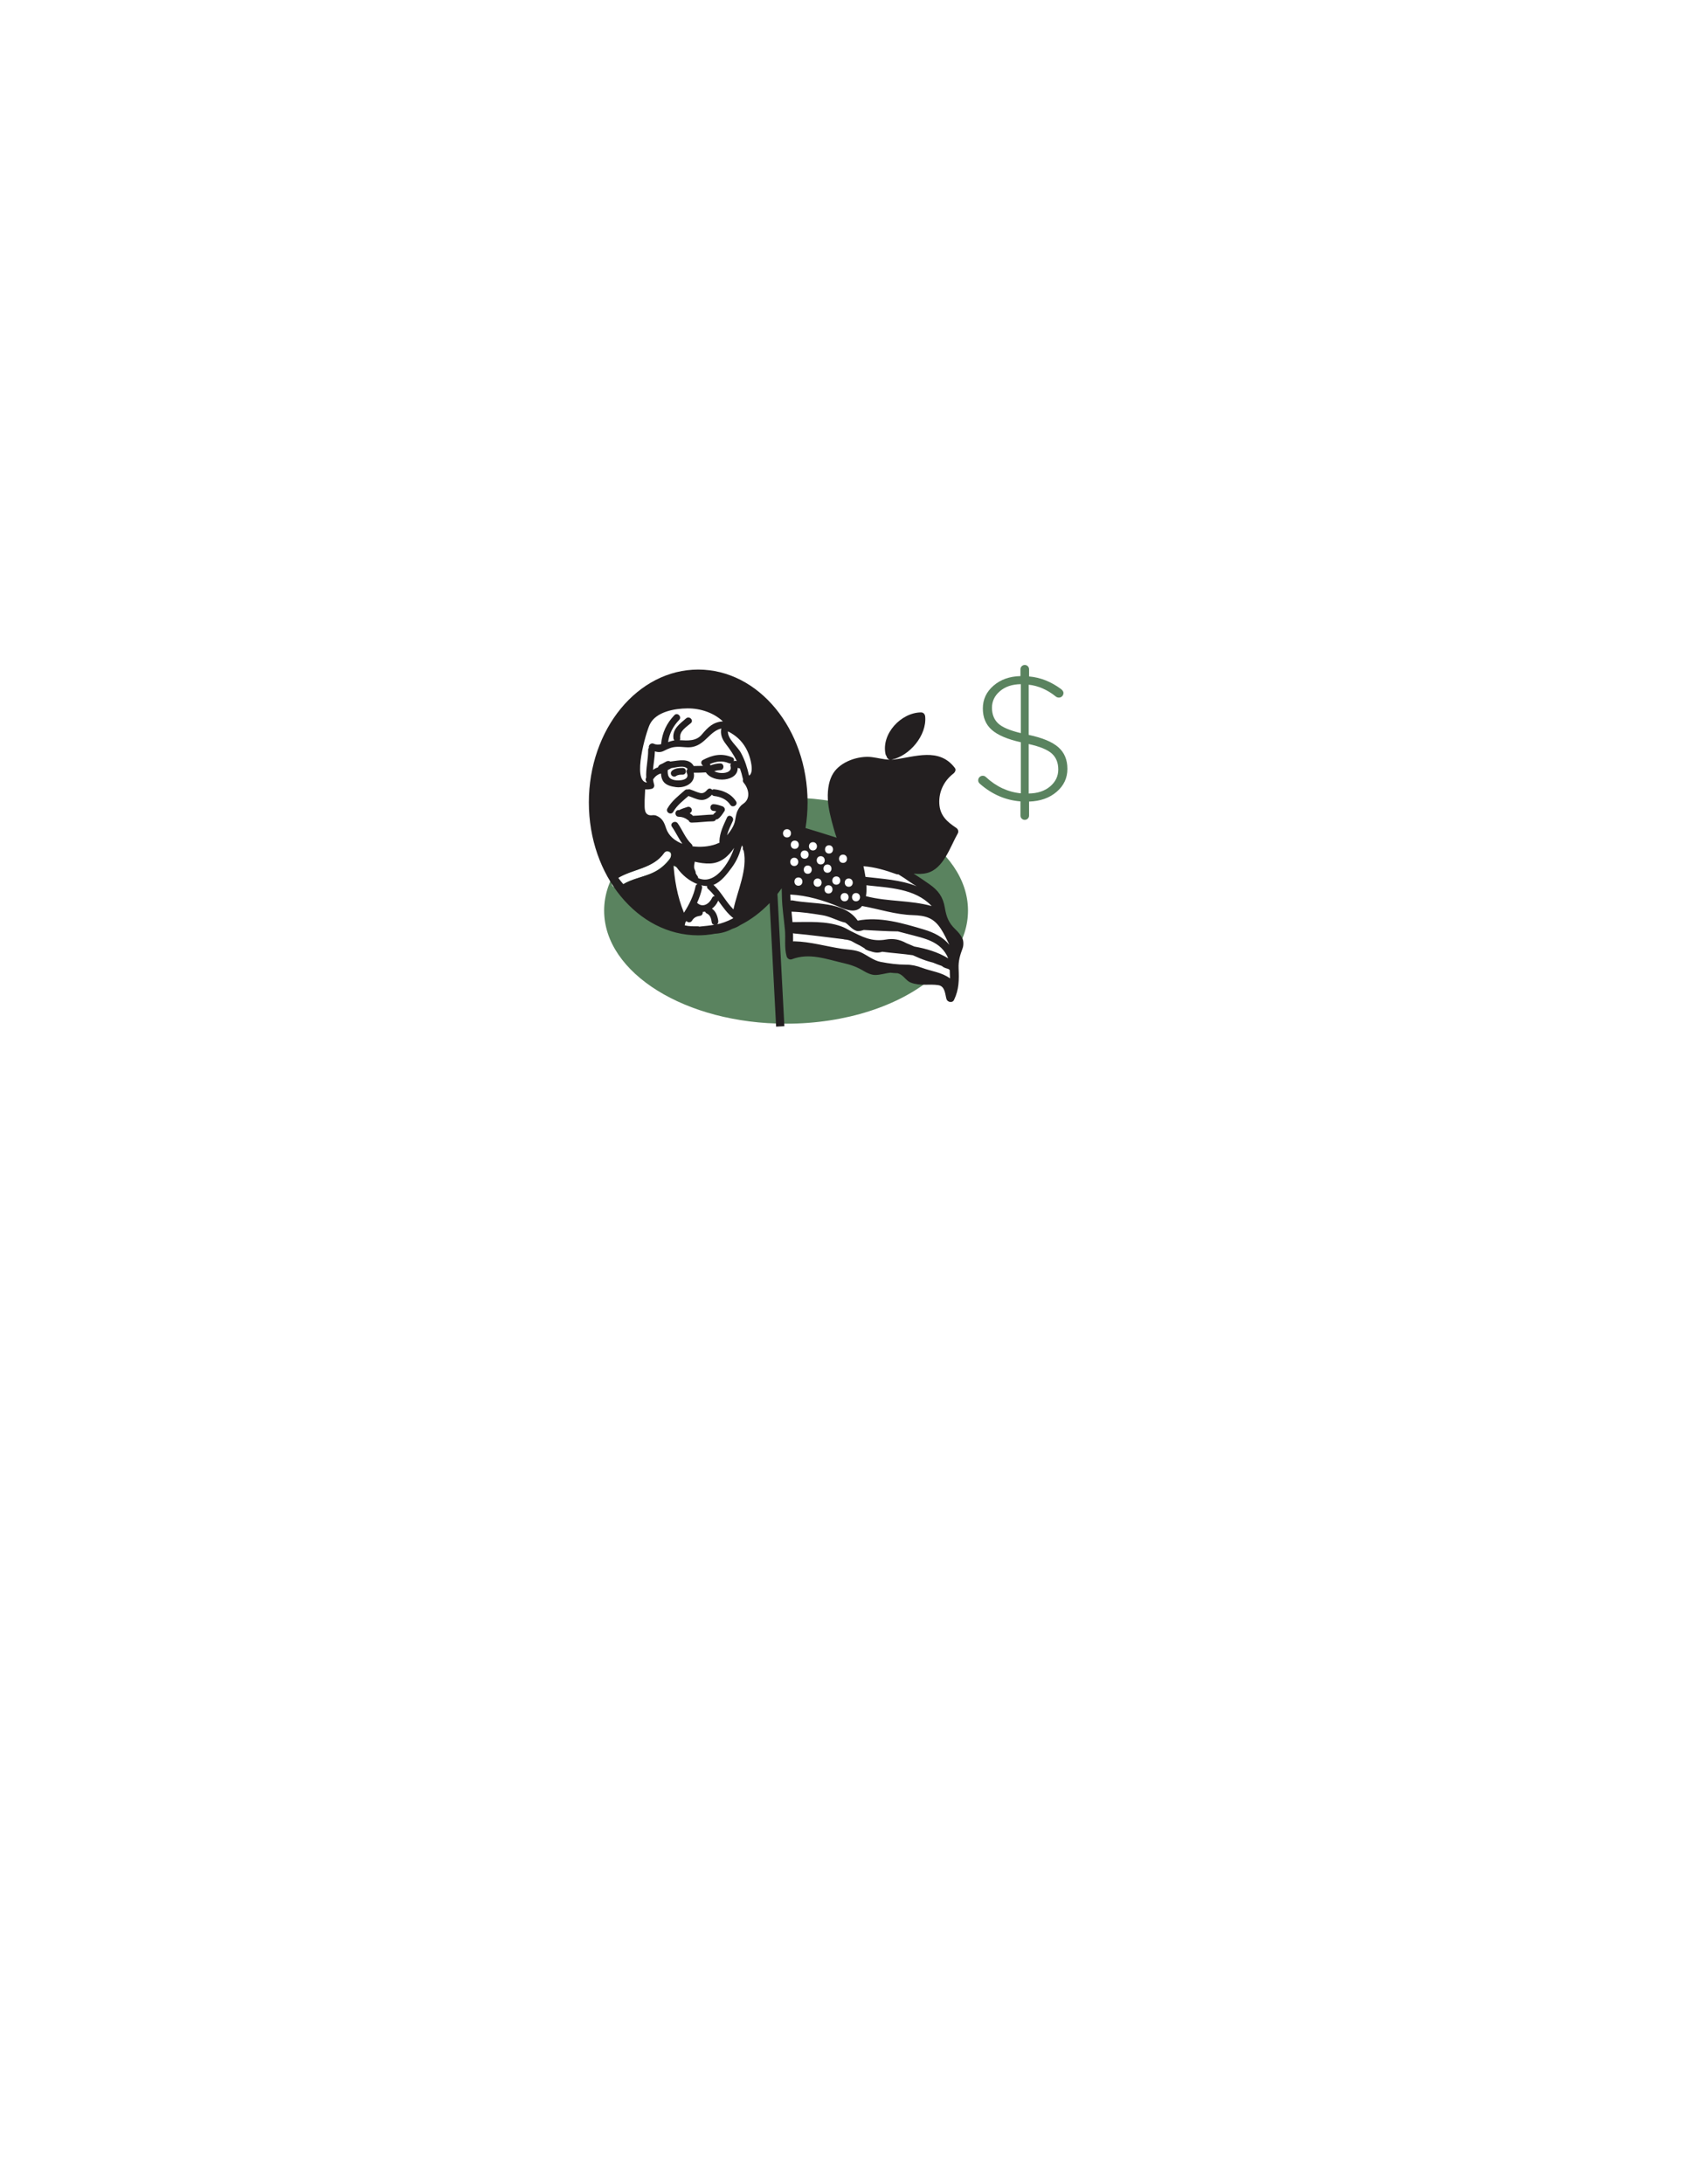<?xml version="1.0" encoding="utf-8"?>
<!-- Generator: Adobe Illustrator 17.0.2, SVG Export Plug-In . SVG Version: 6.00 Build 0)  -->
<!DOCTYPE svg PUBLIC "-//W3C//DTD SVG 1.1//EN" "http://www.w3.org/Graphics/SVG/1.1/DTD/svg11.dtd">
<svg version="1.1" id="Layer_1" xmlns="http://www.w3.org/2000/svg" xmlns:xlink="http://www.w3.org/1999/xlink" x="0px" y="0px"
	 width="612px" height="792px" viewBox="0 0 612 792" enable-background="new 0 0 612 792" xml:space="preserve">
<g>
	<path fill="#5A835F" d="M257.646,319.622c-0.343,0.057-0.696,0.104-1.05,0.142l0.389,0.188L257.646,319.622z"/>
	<path fill="#5A835F" d="M351.165,330.193c0-22.644-29.549-41-66-41c-4.466,0-8.827,0.279-13.045,0.805l0.157,1.102l-4.636,3.299
		l-0.27,6.222l-1.443,10.964c0,0-2.99,4.296-5.06,6.425l2.463-1.231l4.039-7.79l2.597-3.751l0.866,12.118l-3.462,13.273L264.75,336
		l-16.998,1.264l1.154-4.905l-2.308,0.289l-3.751-19.332l5.194,2.308l1.156,0.559l-4.618-4.31l-0.866-6.059l-3.681-5.522
		c-12.836,7.48-20.866,18.105-20.866,29.901c0,22.644,29.549,41,66,41c21.727,0,40.998-6.524,53.024-16.588l-6.062-1.783
		l-10.047-1.196l-8.134-0.478l-18.899-6.22l-8.373,0.239l-1.435-14.832l-0.272-10.73l-1.887-13.42l-2.147-6.71l5.741,1.196
		l25.597,8.134l15.071,7.177l11.961,9.09l4.067,10.526l3.349,6.937l-0.438,3.137C349.422,340.895,351.165,335.672,351.165,330.193z
		 M235.635,316.962c-3.712,1.453-7.849,2.128-11.06,4.628c-1.507,1.173-3.646-0.934-2.121-2.121
		c5.627-4.381,13.932-3.919,18.231-10.084c1.098-1.574,3.7-0.077,2.59,1.514C241.316,313.71,238.844,315.707,235.635,316.962z"/>
</g>
<path fill="#231F20" d="M498.816,422.15"/>
<g>
	<path fill="#5A835F" d="M370.197,242.685c0-0.433,0.151-0.801,0.455-1.105c0.303-0.302,0.672-0.455,1.105-0.455
		c0.433,0,0.801,0.152,1.104,0.455c0.303,0.304,0.455,0.672,0.455,1.105v2.6c4.073,0.348,7.931,1.864,11.57,4.55
		c0.606,0.477,0.91,0.954,0.91,1.43c0,0.478-0.163,0.877-0.487,1.203c-0.325,0.325-0.716,0.487-1.171,0.487
		c-0.454,0-0.855-0.151-1.202-0.455c-3.033-2.427-6.283-3.835-9.75-4.225v18.2c4.94,1.04,8.515,2.525,10.725,4.453
		c2.211,1.929,3.315,4.55,3.315,7.865c0,3.315-1.3,6.088-3.9,8.32c-2.6,2.232-5.937,3.413-10.01,3.542v5.07
		c0,0.433-0.152,0.801-0.455,1.105c-0.304,0.303-0.672,0.455-1.104,0.455c-0.434,0-0.803-0.152-1.105-0.455
		c-0.304-0.304-0.455-0.672-0.455-1.105v-5.135c-5.417-0.433-10.292-2.535-14.625-6.305c-0.477-0.39-0.715-0.823-0.715-1.3
		c0-0.477,0.163-0.877,0.487-1.203c0.325-0.325,0.716-0.487,1.17-0.487c0.455,0,0.834,0.152,1.138,0.455
		c3.727,3.467,7.951,5.438,12.675,5.915V269.14c-4.854-1.083-8.363-2.578-10.529-4.485c-2.168-1.906-3.25-4.495-3.25-7.768
		c0-3.271,1.288-6.022,3.867-8.255c2.578-2.231,5.839-3.39,9.782-3.478V242.685z M362.755,250.615
		c-1.929,1.647-2.893,3.651-2.893,6.013c0,2.362,0.736,4.247,2.21,5.655c1.473,1.409,4.226,2.59,8.255,3.542V248.08
		C367.208,248.124,364.683,248.969,362.755,250.615z M380.955,285.163c1.972-1.667,2.957-3.715,2.957-6.142
		c0-2.427-0.77-4.344-2.307-5.753c-1.539-1.407-4.346-2.567-8.418-3.478v17.94C376.394,287.688,378.982,286.832,380.955,285.163z"/>
</g>
<g>
	<defs>
		<ellipse id="SVGID_1_" cx="252.011" cy="290.527" rx="37.942" ry="46.083"/>
	</defs>
	<clipPath id="SVGID_2_">
		<use xlink:href="#SVGID_1_"  overflow="visible"/>
	</clipPath>
	<g clip-path="url(#SVGID_2_)">
		<path fill="#231F20" d="M244.229,294.386c1.344-2.347,3.501-4.008,5.52-5.752c1.457,0.457,2.877,1.266,4.409,1.419
			c1.691,0.168,3.009-0.697,4.108-1.891c0.195,0.256,0.488,0.445,0.881,0.488c2.248,0.242,4.5,1.199,5.758,3.153
			c0.849,1.32,2.964,0.096,2.109-1.233c-1.762-2.738-4.716-4.023-7.866-4.363c-0.331-0.036-0.587,0.05-0.777,0.201
			c-0.42-0.502-1.169-0.706-1.731-0.079c-0.812,0.907-1.518,1.502-2.759,1.197c-1.22-0.301-2.365-0.911-3.569-1.276
			c-0.306-0.093-0.573-0.066-0.797,0.032c-0.355-0.085-0.749-0.023-1.095,0.282c-2.295,2.021-4.753,3.891-6.298,6.589
			C241.336,294.522,243.447,295.752,244.229,294.386z"/>
		<path fill="#231F20" d="M247.638,278.455c-1.302,0.001-2.573,0.096-3.67,0.871c-0.542,0.383-0.796,1.059-0.438,1.671
			c0.314,0.537,1.126,0.823,1.671,0.438c0.76-0.537,1.536-0.537,2.437-0.538C249.213,280.896,249.213,278.454,247.638,278.455z"/>
		<path fill="#231F20" d="M222.472,321.53c-0.166-0.119-0.281-0.286-0.354-0.469c-0.207,0.05-0.419,0.106-0.624,0.155
			c-0.73,0.175-1.244-0.474-1.186-1.095c-3.183,0.848-6.552,1.717-8.665,4.412c-1.784,2.275-1.758,5.665-2.296,8.375
			c-0.305,1.538,2.048,2.193,2.355,0.649c0.882-4.438,0.788-8.09,5.657-10.003c1.837-0.722,3.727-1.214,5.605-1.743
			C222.8,321.736,222.636,321.648,222.472,321.53z"/>
		<path fill="#231F20" d="M302.415,332.527c-2.159-16.365-21.172-15.194-30.43-25.256c-0.233-0.952-0.55-1.9-0.978-2.843
			c-0.312-0.688-0.958-0.755-1.475-0.486c0.175-1.417,0.249-2.856,0.233-4.301c-0.007-0.62-0.391-0.992-0.851-1.124
			c0.218-0.845,0.396-1.7,0.581-2.571c0.485-2.272,1.458-1.997,2.667-3.306c2.406-2.605,2.064-6.213,0.41-9.044
			c2.923-1.207,2.662-5.263,2.069-8.281c-0.926-4.718-3.51-8.469-7.25-10.991c-3.288-6.428-10.086-9.37-17.027-9.872
			c-5.765-0.417-13.786,1.448-16.723,6.945c-1.964,3.675-6.548,19.809-1.786,23.91c-0.14,0.183-0.229,0.419-0.235,0.709
			c-0.067,3.119-1.224,8.176,1.028,10.838c1.685,1.991,5.198,0.352,6.318,3.147c0.691,1.726,1.044,3.215,2.232,4.677
			c0.368,0.453,0.789,0.859,1.23,1.244c0,0.021-0.004,0.039-0.003,0.06c0.022,0.477,0.086,0.957,0.164,1.437
			c-0.069,0.169-0.111,0.347-0.124,0.528c-0.092,0.038-0.18,0.083-0.262,0.139c-0.025-0.02-0.053-0.034-0.079-0.051
			c0.002,0.055,0.005,0.115,0.007,0.171c2.268,0.495,1.183,3.351-0.12,5.583c-0.023,0.146-0.042,0.295-0.07,0.438
			c0.513,6.845,1.974,13.576,4.878,19.855c0.424,0.916,1.625,0.661,2.109,0c0.027-0.037,0.054-0.077,0.081-0.115
			c0.484,0.608,1.569,0.657,2.033-0.12c0.719-1.204,1.685-1.584,3.029-1.788c0.628-0.095,0.974-0.841,0.867-1.416
			c0.297-0.002,0.592-0.032,0.884-0.084c0.069,0.268,0.254,0.512,0.597,0.673c1.319,0.618,1.588,1.928,1.788,3.263
			c0.099,0.659,0.919,1.013,1.502,0.853c0.699-0.192,0.951-0.844,0.853-1.502c-0.255-1.704-0.863-3.385-2.288-4.364
			c0.894-0.659,1.656-1.568,2.165-2.682c0.039-0.085,0.067-0.169,0.087-0.253c1.735,2.359,3.366,4.801,5.759,6.563
			c0.588,0.434,1.689,0.011,1.794-0.73c0.985-6.98,4.585-14.241,4.397-21.36c9.27,7.217,25.723,8.05,27.499,21.505
			C300.176,334.065,302.621,334.085,302.415,332.527z M265.624,266.067c0.098,0.095,0.206,0.166,0.32,0.211
			c2.568,1.698,4.463,4.068,5.65,7.146c0.57,1.478,2.105,6.65,0.142,7.833c-0.637-2.87-1.495-5.566-2.885-8.176
			c-1.357-2.548-4.829-4.928-4.802-7.892C264.602,265.454,265.121,265.752,265.624,266.067z M267.289,275.967
			c-0.1-0.017-0.201-0.033-0.3-0.052c-0.291-0.056-0.577-0.014-0.828,0.094c0.23-0.503,0.139-1.097-0.524-1.38
			c-3.786-1.615-7.08-0.925-10.629,0.939c-0.98,0.515-0.66,1.705,0.098,2.115c-1.078,0.052-2.157,0.067-3.24,0.067
			c-0.068,0-0.13,0.01-0.192,0.019c-1.702-3.015-5.45-1.981-8.264-1.663c-0.062,0.007-0.118,0.023-0.176,0.038
			c-0.452-0.261-1.019-0.284-1.516-0.029c-0.642,0.33-1.389,0.805-1.95,1.003c-0.533,0.188-0.933,0.604-1.057,1.117
			c-0.658,0.208-1.269,0.525-1.826,0.925c0.184-2.226,0.634-4.46,0.689-6.712c1.038,0.323,2.095,0.402,3.192-0.144
			c1.745-0.87,2.891-1.448,4.964-1.509c1.871-0.055,3.826,0.433,5.683,0.008c4.542-1.038,6.104-5.675,10.253-6.636
			c-0.416,1.993,0.254,3.802,1.576,5.511C264.892,271.808,266.228,273.811,267.289,275.967z M265.017,277.886
			c0.796,2.495-3.623,3.035-5.916,1.748c0.701-0.22,1.418-0.369,2.161-0.381c1.573-0.026,1.576-2.468,0-2.442
			c-1.209,0.02-2.394,0.29-3.521,0.717c-0.045-0.18-0.123-0.336-0.228-0.462c2.232-0.985,4.442-1.374,6.892-0.328
			c0.288,0.123,0.567,0.132,0.82,0.07C264.986,277.068,264.874,277.437,265.017,277.886z M249.167,280.292
			c1.252,2.655-2.832,2.914-4.515,2.569c-2.259-0.463-2.486-1.792-2.42-3.624c0.331-0.177,0.662-0.358,1-0.532
			c0.09-0.046,0.172-0.103,0.246-0.166c1.652-0.205,4.763-1.236,5.966,0.289C249.084,279.178,248.897,279.719,249.167,280.292z
			 M235.748,262.631c2.264-4.6,9.066-5.73,13.642-5.767c4.697-0.038,9.474,1.556,12.86,4.71c-3.517,0.245-5.331,2.017-7.7,4.824
			c-2.028,2.403-5.083,2.153-7.941,1.996c0.113-0.181,0.169-0.413,0.136-0.699c-0.303-2.63,2.13-3.96,3.87-5.479
			c1.189-1.038-0.546-2.758-1.727-1.727c-2.269,1.981-4.979,3.8-4.586,7.206c0.036,0.314,0.169,0.562,0.352,0.75
			c-0.736,0.128-1.503,0.37-2.279,0.636c0.422-3.087,1.83-5.778,4.011-8.039c1.093-1.133-0.632-2.862-1.727-1.727
			c-2.823,2.925-4.481,6.437-4.821,10.494c-0.001,0.015,0.001,0.027,0,0.041c-0.937,0.195-1.832,0.219-2.626-0.156
			c-1.092-0.515-2.074,0.618-1.816,1.472c-0.157,0.189-0.258,0.44-0.257,0.757c0.016,3.455-0.879,6.738-0.71,10.081
			c-0.02,0.036-0.044,0.071-0.063,0.107c-0.292,0.559-0.124,1.09,0.224,1.438c0.011,0.071,0.013,0.141,0.026,0.211
			C229.204,283.125,234.397,265.376,235.748,262.631z M241.623,300.283c-0.768-2.358-1.475-3.739-3.816-4.641
			c-0.506-0.086-1.017-0.089-1.532-0.01c-2.708,0.074-2.398-2.794-2.421-4.348c-0.026-1.686,0.152-3.376,0.199-5.061
			c0.699,0.075,1.488,0.027,2.4-0.201c0.633-0.158,1.043-0.877,0.853-1.502c-0.193-0.633-0.314-1.265-0.392-1.898
			c0.699-1.043,1.637-1.833,2.879-2.143c0.047,0.957,0.228,1.894,0.745,2.725c0.959,1.54,3.026,2,4.687,2.208
			c3.573,0.447,7.263-1.698,6.431-5.24c0.068,0.011,0.136,0.021,0.212,0.021c1.406,0,2.806-0.018,4.204-0.123
			c2.676,4.049,11.762,3.308,11.525-1.616c0.298,0.047,0.579,0.121,0.844,0.216c0.412,1.149,0.76,2.362,1.041,3.681
			c0.02,0.093,0.048,0.178,0.082,0.256c-0.134,0.385-0.098,0.832,0.232,1.223c1.834,2.167,2.645,5.763-0.206,7.653
			c-0.957,0.635-1.544,1.494-2.03,2.501c-0.531,1.101-0.662,2.455-0.906,3.639c-0.402,1.95-1.622,3.685-2.911,5.273
			c0.453-1.812,1.313-3.51,2.099-5.219c0.653-1.421-1.452-2.662-2.109-1.233c-1.277,2.778-2.649,5.486-2.751,8.603
			c-0.006,0.185,0.026,0.345,0.081,0.486c-0.492,0.222-0.984,0.429-1.476,0.615c-2.444,0.834-5.47,1.121-8.364,0.731
			c0.001-0.278-0.105-0.564-0.37-0.817c-2.213-2.102-3.247-5.042-4.977-7.504c-0.898-1.278-3.017-0.06-2.109,1.233
			c1.393,1.983,2.375,4.224,3.784,6.174C244.787,304.91,242.529,303.065,241.623,300.283z M266.318,307.435
			c-0.301,0.99-0.678,1.969-1.144,2.943c-1.519,3.175-4.363,7.357-7.907,8.354c-1.355,0.381-2.696,0.218-3.97-0.305
			c0.002-0.255-0.083-0.527-0.293-0.802c-0.25-0.327-0.453-0.66-0.624-1c0.023-0.2,0.002-0.42-0.09-0.662
			c-0.143-0.375-0.292-0.75-0.447-1.121c-0.076-0.677-0.027-1.38,0.158-2.121c0.023-0.091,0.03-0.181,0.035-0.271
			c1.792,0.446,3.617,0.717,5.496,0.657C261.465,312.981,264.295,310.499,266.318,307.435z M252.333,321.397
			c-0.68,3.293-2.323,6.642-4.22,9.564c-2.389-5.863-3.51-12.125-3.842-18.438c1.509,2.903,3.847,5.443,6.618,7.038
			c0.012,0.007,0.023,0.013,0.035,0.02c0.678,0.388,1.374,0.735,2.099,0.998C252.697,320.685,252.426,320.945,252.333,321.397z
			 M258.328,325.569c-0.97,2.122-3.325,3.733-5.364,1.867c-0.026-0.024-0.054-0.04-0.081-0.061c0.796-1.748,1.437-3.546,1.804-5.328
			c0.089-0.429-0.034-0.785-0.259-1.047c0.526,0.122,1.059,0.221,1.601,0.268c0.165,0.014,0.323,0.01,0.484,0.011
			c-0.094,0.354-0.009,0.746,0.361,1.072c0.895,0.787,1.683,1.668,2.423,2.59C258.917,324.92,258.544,325.097,258.328,325.569z
			 M266.079,329.756c-2.699-2.664-4.429-6.308-7.245-8.903c2.823-1.091,4.967-4.025,6.666-6.315
			c1.864-2.513,3.016-5.328,3.646-8.283c0.149,0.375,0.266,0.755,0.379,1.134c-0.087,0.356-0.029,0.753,0.27,1.104
			c0.001,0.002,0.003,0.003,0.004,0.005C271.24,315.377,267.536,322.918,266.079,329.756z"/>
		<path fill="#231F20" d="M262.056,292.357c-1.029-0.349-2.043-0.716-3.143-0.748c-1.576-0.047-1.571,2.395,0,2.442
			c0.313,0.009,0.62,0.071,0.925,0.149c-0.181,0.239-0.373,0.464-0.602,0.629c-0.204,0.148-0.368,0.336-0.473,0.545
			c-0.029-0.001-0.055-0.008-0.085-0.007c-2.454,0.033-4.888,0.385-7.339,0.452c-0.058-0.125-0.138-0.24-0.253-0.329
			c-0.287-0.223-0.578-0.419-0.873-0.601c0.551-0.248,0.886-0.829,0.717-1.444c-0.17-0.618-0.869-1.06-1.502-0.853
			c-0.977,0.319-1.947,0.612-2.876,1.063c-0.045,0.022-0.082,0.052-0.122,0.08c-0.068-0.003-0.133-0.01-0.202-0.011
			c-1.576-0.025-1.573,2.417,0,2.442c1.165,0.019,2.201,0.33,3.13,1.052c0.14,0.109,0.292,0.194,0.448,0.254
			c0.136,0.45,0.507,0.817,1.12,0.809c2.592-0.034,5.16-0.435,7.752-0.47c0.551-0.007,0.905-0.314,1.07-0.705
			c0.251,0.032,0.507-0.012,0.72-0.166c1.003-0.726,1.644-1.769,2.317-2.787C263.244,293.458,262.765,292.597,262.056,292.357z"/>
	</g>
</g>
<g>
	<path fill="#231F20" d="M257.896,319.539c-0.343,0.057-0.696,0.104-1.05,0.142l0.389,0.188L257.896,319.539z"/>
	<path fill="#231F20" d="M349.087,340.169c-0.667-1.272-1.437-2.168-2.482-3.173c-2.488-2.394-3.26-4.477-3.856-7.932
		c-0.676-3.919-2.395-6.203-5.592-8.45c-1.873-1.317-3.775-2.597-5.706-3.832c1.538,0.165,3.095,0.2,4.814-0.221
		c6.048-1.479,8.481-9.624,11.17-14.311c0.425-0.74,0.146-1.597-0.538-2.052c-3.382-2.251-5.932-4.499-6.139-8.858
		c-0.205-4.319,1.71-8.215,5.1-10.831c0.583-0.45,1.078-1.343,0.538-2.052c-5.722-7.526-14.345-4.017-22.136-3.039
		c-0.327,0.041-0.657,0.062-0.99,0.068c0.06-0.006,0.118-0.007,0.181-0.02c6.545-1.395,12.819-8.814,12.183-15.645
		c-0.075-0.809-0.625-1.507-1.5-1.5c-7.283,0.055-14.497,7.819-12.875,15.174c0.063,0.288,0.189,0.506,0.347,0.675
		c0.11,0.604,0.544,1.173,1.2,1.305c-2.162-0.052-4.41-0.685-6.521-0.943c-4.818-0.589-11.248,1.573-13.953,5.78
		c-0.755,1.174-1.301,2.616-1.595,3.979c-0.384,1.777-0.503,3.595-0.42,5.408c0.171,3.728,1.212,7.365,2.199,10.942
		c0.281,1.017,0.622,2.065,0.997,3.118c-3.745-1.225-7.519-2.359-11.29-3.503c0.484-3.005,0.744-6.107,0.744-9.284
		c0-26.612-17.762-48.185-39.673-48.185s-39.673,21.573-39.673,48.185c0,26.612,17.762,48.185,39.673,48.185
		c0.82,0,1.631-0.041,2.438-0.101c0.073,0,0.144,0.002,0.221-0.008c0.058-0.008,0.116-0.017,0.174-0.025
		c0.641-0.055,1.276-0.136,1.909-0.225c0.056-0.004,0.111-0.008,0.17-0.02c0.367-0.054,0.727-0.135,1.091-0.199
		c2.342-0.126,4.449-0.76,6.355-1.773c0.549-0.177,1.094-0.377,1.627-0.633c0.42-0.201,0.815-0.438,1.199-0.69
		c3.933-1.983,7.551-4.703,10.725-8.034l2.353,44.818l2.996-0.157l-2.517-47.941c0.53-0.677,1.047-1.371,1.545-2.085
		c0.033,1.03,0.058,2.064,0.078,3.102c0.076,4.006,0.739,8.006,1.096,11.992c0.292,3.257-0.279,6.422,0.618,9.622
		c0.204,0.729,1.078,1.342,1.845,1.048c6.414-2.461,12.521-0.053,18.858,1.391c2.716,0.619,4.879,1.413,7.277,2.859
		c1.182,0.712,2.713,1.427,4.11,1.439c1.852,0.016,3.729-0.654,5.598-0.828c0.862,0.109,1.727,0.173,2.581,0.195
		c0.211,0.061,0.422,0.132,0.633,0.222c1.611,0.688,2.485,2.564,4.189,3.193c1.754,0.647,3.375,0.745,5.235,0.743
		c1.61-0.002,3.116-0.091,4.727,0.166c2.437,0.389,2.437,3.334,2.919,5.007c0.338,1.173,2.151,1.571,2.742,0.358
		c1.844-3.789,1.847-7.322,1.672-11.475c-0.112-2.668,0.524-4.793,1.44-7.233C349.591,342.85,349.608,341.164,349.087,340.169z
		 M235.885,316.879c-3.225,1.262-6.769,1.941-9.75,3.736c-0.623-0.76-1.279-1.493-1.819-2.307
		c5.507-3.263,12.713-3.405,16.619-9.005c1.098-1.574,3.7-0.077,2.59,1.514C241.566,313.627,239.094,315.623,235.885,316.879z
		 M272.528,291.016l-4.636,3.299l-0.27,6.222l-1.443,10.964c0,0-2.99,4.296-5.06,6.425l2.463-1.231l4.039-7.79l2.597-3.751
		l0.866,12.118l-3.462,13.273l-0.142,1.37c-0.185,0.166-0.373,0.325-0.563,0.482c-1.782,1.14-3.716,1.948-5.754,2.536
		c-0.673,0.119-1.342,0.247-2.003,0.412c-1.702,0.275-3.441,0.444-5.154,0.614c-0.085,0.008-0.162,0.029-0.24,0.048
		c-0.175-0.074-0.376-0.119-0.605-0.118c-1.665,0.003-3.262,0.022-4.772-0.357l0.766-3.256l-2.308,0.289l-3.751-19.332l5.194,2.308
		l1.156,0.559l-4.618-4.31l-0.866-6.059l-5.194-7.79l-4.905-1.731l-1.677-10.568l-1.785-6.456l2.597-11.541l3.751-8.945
		l11.253-2.885l11.541,2.597l5.771,6.348l6.925,5.482l1.443,10.676l-2.308,2.02L272.528,291.016z M337.898,328.45
		c0.034,0.036,0.07,0.062,0.105,0.094c-7.741-2.174-15.896-1.545-23.68-3.542c-0.062-0.016-0.119-0.019-0.178-0.028
		c0.206-1.232,0.245-2.577,0.159-3.974C322.513,321.919,331.921,322.135,337.898,328.45z M325.196,316.978
		c0.264,0.094,0.503,0.108,0.719,0.071c1.456,0.896,2.896,1.832,4.304,2.846c0.735,0.529,1.514,0.997,2.302,1.451
		c-5.744-2.313-12.41-2.664-18.548-3.387c-0.202-1.322-0.463-2.628-0.731-3.863C317.389,314.395,321.252,315.566,325.196,316.978z
		 M310.537,323.819c1.935,0,1.935,3,0,3S308.603,323.819,310.537,323.819z M307.902,321.549c-1.935,0-1.935-3,0-3
		C309.837,318.549,309.837,321.549,307.902,321.549z M306.396,326.819c-1.935,0-1.935-3,0-3S308.331,326.819,306.396,326.819z
		 M305.832,309.89c1.935,0,1.935,3,0,3S303.897,309.89,305.832,309.89z M303.385,317.796c1.935,0,1.935,3,0,3
		C301.45,320.796,301.45,317.796,303.385,317.796z M300.561,320.996c1.935,0,1.935,3,0,3S298.627,320.996,300.561,320.996z
		 M300.185,313.466c1.935,0,1.935,3,0,3S298.25,313.466,300.185,313.466z M300.75,306.502c1.935,0,1.935,3,0,3
		S298.815,306.502,300.75,306.502z M297.738,310.455c1.935,0,1.935,3,0,3S295.803,310.455,297.738,310.455z M296.609,321.549
		c-1.935,0-1.935-3,0-3C298.543,318.549,298.543,321.549,296.609,321.549z M294.915,305.373c1.935,0,1.935,3,0,3
		S292.98,305.373,294.915,305.373z M293.032,316.843c-1.935,0-1.935-3,0-3S294.967,316.843,293.032,316.843z M291.903,308.384
		c1.935,0,1.935,3,0,3S289.968,308.384,291.903,308.384z M289.644,321.172c-1.935,0-1.935-3,0-3S291.579,321.172,289.644,321.172z
		 M288.327,304.808c1.935,0,1.935,3,0,3S286.392,304.808,288.327,304.808z M285.503,303.667c-1.935,0-1.935-3,0-3
		C287.438,300.667,287.438,303.667,285.503,303.667z M288.138,311.02c1.935,0,1.935,3,0,3S286.204,311.02,288.138,311.02z
		 M286.821,326.547c-0.049-0.722-0.09-1.445-0.125-2.17c5.903,0.239,12.263,2.139,17.689,4.443c2.525,1.072,5.911,2.401,8.083,0.024
		c0.091-0.1,0.16-0.219,0.243-0.325c6.188,1.096,12.052,3.122,18.385,3.312c4.705,0.141,7.61,0.964,10.239,4.974
		c1.191,1.816,2.089,3.831,3.07,5.774c-2.303-2.74-5.444-4.415-9.302-5.557c-7.683-2.274-15.937-4.764-23.947-3.195
		c-4.993-7.235-15.987-5.788-23.559-7.32C287.31,326.45,287.052,326.474,286.821,326.547z M287.5,334.367
		c-0.118-1.268-0.236-2.528-0.351-3.79c0.017,0.001,0.031,0.006,0.049,0.006c3.74,0.085,7.394,0.692,11.083,1.264
		c2.916,0.452,5.497,2.064,8.378,2.714c1.451,0.958,2.297,2.374,4.025,2.97c0.818,0.282,1.899-0.094,2.691-0.321
		c4.123,0.199,8.24,0.496,12.369,0.525c1.227,0.306,2.457,0.636,3.695,0.966c5.901,1.576,11.953,2.542,14.56,8.81
		c-3.787-2.307-7.979-3.528-12.304-4.291c-0.926-0.397-1.897-0.835-2.888-1.229c-0.053-0.029-0.107-0.056-0.16-0.085
		c-2.28-1.236-4.611-1.685-7.184-1.23c-5.288,0.935-8.77-1.041-13.074-3.201c-1.097-0.633-2.189-1.206-3.278-1.593
		c-5.529-1.967-11.78-1.546-17.536-1.524C287.547,334.36,287.525,334.366,287.5,334.367z M334.464,350.93
		c-1.937-0.72-3.706-1.135-5.759-1.137c-3.197-0.003-6.084-0.398-9.254-1.007c-2.582-0.496-4.848-2.417-7.215-3.493
		c-2.032-0.924-4.756-0.944-6.946-1.281c-5.772-0.887-11.273-2.529-17.151-2.688c-0.157-0.004-0.296,0.018-0.427,0.05
		c-0.019-0.996-0.012-1.997-0.014-2.994c0.135,0.052,0.279,0.094,0.442,0.108c5.968,0.539,11.903,1.356,17.851,2.072
		c0.148,0.058,0.308,0.102,0.491,0.113c0.847,0.051,1.634,0.265,2.393,0.561c1.026,0.583,2.061,1.158,3.112,1.643
		c0.538,0.332,1.076,0.668,1.624,0.983c0.119,0.169,0.27,0.326,0.499,0.446c0.617,0.324,1.217,0.528,1.806,0.652
		c0.514,0.182,1.043,0.326,1.598,0.407c0.912,0.133,1.731,0.009,2.543-0.254c3.721,0.498,7.443,0.719,11.085,1.26
		c1.612,0.736,3.239,1.43,4.978,2.014c0.763,0.256,1.546,0.458,2.33,0.658c1.081,0.445,2.151,0.864,3.199,1.209
		c0.656,0.603,1.478,0.852,2.323,1.068c0.182,0.129,0.367,0.257,0.562,0.381c0.024,1.033,0.08,2.058,0.103,3.081
		C341.662,352.542,337.962,352.231,334.464,350.93z"/>
</g>
</svg>
